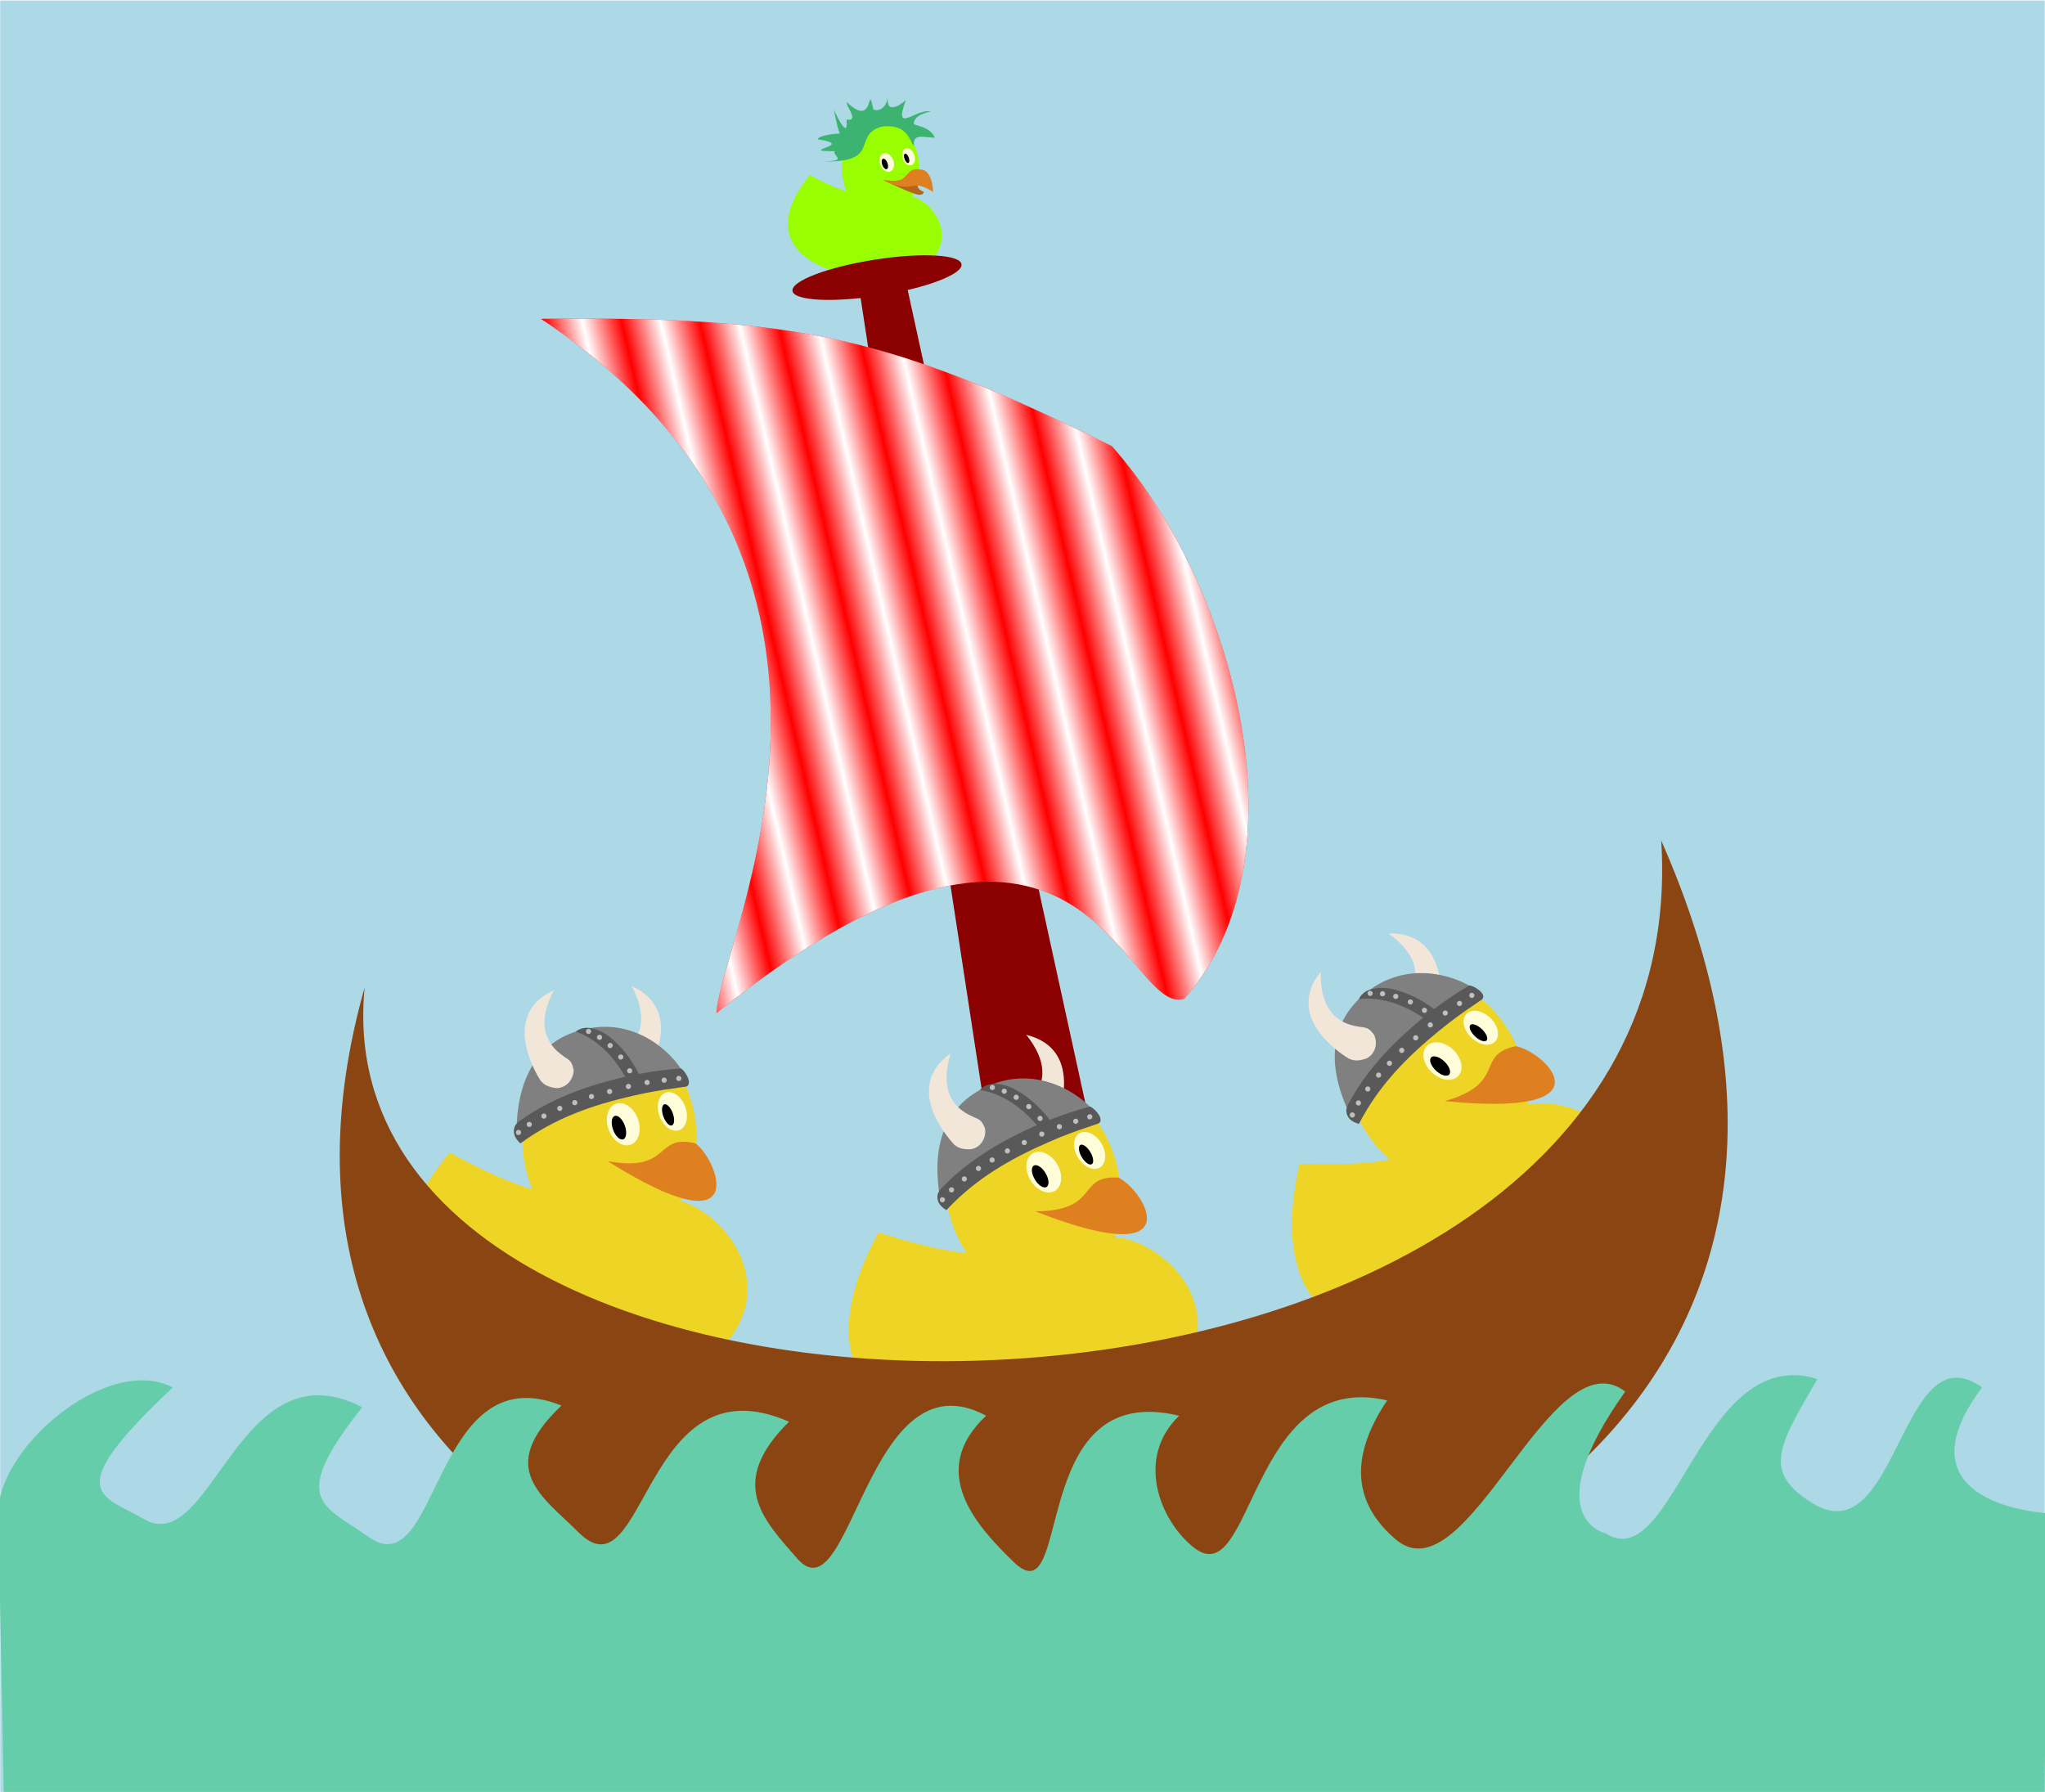 <?xml version="1.0" encoding="UTF-8" standalone="no"?>
<!-- Created with Inkscape (http://www.inkscape.org/) -->

<svg
   xmlns:dc="http://purl.org/dc/elements/1.1/"
   xmlns:cc="http://creativecommons.org/ns#"
   xmlns:rdf="http://www.w3.org/1999/02/22-rdf-syntax-ns#"
   xmlns:svg="http://www.w3.org/2000/svg"
   xmlns="http://www.w3.org/2000/svg"
   xmlns:xlink="http://www.w3.org/1999/xlink"
   xmlns:sodipodi="http://sodipodi.sourceforge.net/DTD/sodipodi-0.dtd"
   xmlns:inkscape="http://www.inkscape.org/namespaces/inkscape"
   version="1.1"
   id="svg2"
   xml:space="preserve"
   width="399.187"
   height="349.831"
   viewBox="0 0 399.187 349.831"
   sodipodi:docname="viking.svg"
   inkscape:version="0.92.2 5c3e80d, 2017-08-06"><defs
     id="defs6"><pattern
       inkscape:collect="always"
       xlink:href="#Strips1_1white"
       id="pattern2394"
       patternTransform="matrix(-5.431,-1.249,13.856,-60.242,572.43,-95.265)" /><pattern
       inkscape:stockid="Stripes 1:1 white"
       id="Strips1_1white"
       patternTransform="translate(0,0) scale(10,10)"
       height="1"
       width="2"
       patternUnits="userSpaceOnUse"
       inkscape:collect="always"><rect
         id="rect1677"
         height="2"
         width="1"
         y="-0.5"
         x="0"
         style="fill:white;stroke:none" /></pattern></defs><sodipodi:namedview
     pagecolor="#ffffff"
     bordercolor="#666666"
     borderopacity="1"
     objecttolerance="10"
     gridtolerance="10"
     guidetolerance="10"
     inkscape:pageopacity="0"
     inkscape:pageshadow="2"
     inkscape:window-width="640"
     inkscape:window-height="480"
     id="namedview4"
     showgrid="false"
     inkscape:zoom="5.6790981"
     inkscape:cx="24.862044"
     inkscape:cy="32.314522"
     inkscape:current-layer="g10"
     fit-margin-top="0"
     fit-margin-left="0"
     fit-margin-right="0"
     fit-margin-bottom="0" /><g
     id="g10"
     inkscape:groupmode="layer"
     inkscape:label="viking"
     transform="matrix(1.333,0,0,-1.333,165.048,410.843)"><rect
       style="opacity:1;fill:#add8e6;fill-opacity:1;fill-rule:evenodd;stroke:none;stroke-width:0.283;stroke-linecap:round;stroke-linejoin:round;stroke-miterlimit:4;stroke-dasharray:none;stroke-dashoffset:0;stroke-opacity:1"
       id="rect151"
       width="299.39"
       height="262.373"
       x="-123.786"
       y="-308.132"
       transform="scale(1,-1)" /><g
       id="g12"
       transform="matrix(-0.9,0,0,0.9,-11.61,103.193)"
       style="stroke-width:1.111"><g
         id="g14"
         style="stroke-width:1.111"><g
           id="g16"
           style="stroke-width:1.111"><g
             id="g18"
             style="stroke-width:1.111"><g
               id="g20"
               style="stroke-width:1.111" /><g
               id="g22"
               style="stroke-width:1.111" /><g
               id="g24"
               style="stroke-width:1.111" /><g
               id="g26"
               style="stroke-width:1.111" /><g
               id="g28"
               style="stroke-width:1.111"><path
                 d="m 21.892,67.341 c -3.838,-7.291 0.547,-10.001 1.806,-10.939 1.089,-0.629 1.173,-1.094 1.398,-2.052 0,-1.638 -1.264,-2.965 -2.826,-2.965 -0.91,0.144 -1.746,0.295 -2.526,1.185 0,0 -7.126,10.528 2.148,14.771 z"
                 style="fill:#f2e6d9;fill-opacity:1;fill-rule:nonzero;stroke:none;stroke-width:1.111"
                 id="path30"
                 inkscape:connector-curvature="0" /></g><g
               id="g32"
               style="stroke-width:1.111"><path
                 d="M 14.542,32.457 C 7.569,31.238 -3.543,18.624 8.192,7.399 19.956,-3.827 81.157,3.685 51.534,40.224 26.589,26.816 35.15,39.09 14.542,32.457 Z"
                 style="fill:#edd425;fill-opacity:1;fill-rule:nonzero;stroke:none;stroke-width:1.111"
                 id="path34"
                 inkscape:connector-curvature="0" /></g><g
               id="g36"
               style="stroke-width:1.111"><path
                 d="m 39.685,42.52 c 0,9.785 -6.346,17.717 -14.173,17.717 -7.828,0 -14.173,-7.932 -14.173,-17.717 0,-9.785 6.346,-17.717 14.173,-17.717 7.828,0 14.173,7.932 14.173,17.717 z"
                 style="fill:#edd425;fill-opacity:1;fill-rule:nonzero;stroke:none;stroke-width:1.111"
                 id="path38"
                 inkscape:connector-curvature="0" /></g><g
               id="g40"
               style="stroke-width:1.111"><path
                 d="m 11.509,41.726 c 6.718,1.644 3.827,-4.791 14.287,-2.892 C 2.353,24.095 7.625,38.807 11.509,41.726 Z"
                 style="fill:#df8020;fill-opacity:1;fill-rule:nonzero;stroke:none;stroke-width:1.111"
                 id="path42"
                 inkscape:connector-curvature="0" /></g><g
               id="g44"
               style="stroke-width:1.111"><path
                 d="m 25.642,43.986 c 0.669,1.839 0.147,3.717 -1.167,4.195 -1.314,0.478 -2.921,-0.625 -3.59,-2.464 -0.669,-1.839 -0.147,-3.717 1.167,-4.195 1.314,-0.478 2.921,0.625 3.59,2.464 z"
                 style="fill:#fffdd9;fill-opacity:1;fill-rule:nonzero;stroke:none;stroke-width:1.111"
                 id="path46"
                 inkscape:connector-curvature="0" /></g><g
               id="g48"
               style="stroke-width:1.111"><path
                 d="m 24.916,43.949 c 0.382,1.05 0.266,2.057 -0.259,2.248 -0.525,0.191 -1.261,-0.505 -1.643,-1.556 -0.382,-1.05 -0.266,-2.057 0.259,-2.248 0.525,-0.191 1.261,0.505 1.643,1.556 z"
                 style="fill:#000000;fill-opacity:1;fill-rule:nonzero;stroke:none;stroke-width:1.111"
                 id="path50"
                 inkscape:connector-curvature="0" /></g><g
               id="g52"
               style="stroke-width:1.111"><path
                 d="m 17.365,46.169 c 0.612,1.682 0.171,3.386 -0.985,3.807 -1.156,0.421 -2.59,-0.601 -3.202,-2.283 -0.612,-1.682 -0.171,-3.386 0.985,-3.807 1.156,-0.421 2.59,0.601 3.202,2.283 z"
                 style="fill:#fffdd9;fill-opacity:1;fill-rule:nonzero;stroke:none;stroke-width:1.111"
                 id="path54"
                 inkscape:connector-curvature="0" /></g><g
               id="g56"
               style="stroke-width:1.111"><path
                 d="m 16.735,46.096 c 0.344,0.946 0.282,1.837 -0.138,1.99 -0.421,0.153 -1.041,-0.49 -1.385,-1.436 -0.344,-0.946 -0.282,-1.837 0.138,-1.99 0.421,-0.153 1.041,0.49 1.385,1.436 z"
                 style="fill:#000000;fill-opacity:1;fill-rule:nonzero;stroke:none;stroke-width:1.111"
                 id="path58"
                 inkscape:connector-curvature="0" /></g><g
               id="g60"
               style="stroke-width:1.111"><path
                 d="m 40.624,42.96 c 0.096,5.87 -1.318,15.131 -11.061,17.359 -9.578,2.191 -15.973,-5.627 -16.86,-8.776 4.482,0.561 19.914,-1.993 27.922,-8.583 z"
                 style="fill:#808080;fill-opacity:1;fill-rule:nonzero;stroke:none;stroke-width:1.111"
                 id="path62"
                 inkscape:connector-curvature="0" /></g><g
               id="g64"
               style="stroke-width:1.111"><path
                 d="m 29.146,60.549 c -2.514,-0.136 -4.496,-2.007 -6.038,-3.827 -0.93,-1.137 -1.718,-2.384 -2.39,-3.688 -2.265,0.425 -4.552,0.743 -6.851,0.893 -0.842,-0.547 -2.205,-3.01 -0.422,-3.014 1.993,-0.263 3.985,-0.55 5.958,-0.941 0,0 0,0 2.112,-0.448 6.806,-1.556 12.824,-3.654 18.485,-7.793 0.731,0.675 1.205,1.437 1.032,2.356 -0.164,1.06 -1.261,1.454 -2.01,2.049 -4.853,3.209 -10.435,5.139 -16.076,6.435 1.809,3.198 4.504,6.114 8.042,7.348 -0.513,0.425 -1.182,0.635 -1.843,0.629 z"
                 style="fill:#595959;fill-opacity:1;fill-rule:nonzero;stroke:none;stroke-width:1.111"
                 id="path66"
                 inkscape:connector-curvature="0" /></g><g
               id="g68"
               style="stroke-width:1.111"><path
                 d="m 14.655,52.3 c 0,0.235 -0.19,0.425 -0.425,0.425 -0.235,0 -0.425,-0.19 -0.425,-0.425 0,-0.235 0.19,-0.425 0.425,-0.425 0.235,0 0.425,0.19 0.425,0.425 z m 2.381,-0.283 c 0,0.235 -0.19,0.425 -0.425,0.425 -0.235,0 -0.425,-0.19 -0.425,-0.425 0,-0.235 0.19,-0.425 0.425,-0.425 0.235,0 0.425,0.19 0.425,0.425 z m 2.778,-0.369 c 0,0.235 -0.19,0.425 -0.425,0.425 -0.235,0 -0.425,-0.19 -0.425,-0.425 0,-0.235 0.19,-0.425 0.425,-0.425 0.235,0 0.425,0.19 0.425,0.425 z m 3.033,-0.652 c 0,0.235 -0.19,0.425 -0.425,0.425 -0.235,0 -0.425,-0.19 -0.425,-0.425 0,-0.235 0.19,-0.425 0.425,-0.425 0.235,0 0.425,0.19 0.425,0.425 z m 3.062,-0.822 c 0,0.235 -0.19,0.425 -0.425,0.425 -0.235,0 -0.425,-0.19 -0.425,-0.425 0,-0.235 0.19,-0.425 0.425,-0.425 0.235,0 0.425,0.19 0.425,0.425 z m 2.948,-0.822 c 0,0.235 -0.19,0.425 -0.425,0.425 -0.235,0 -0.425,-0.19 -0.425,-0.425 0,-0.235 0.19,-0.425 0.425,-0.425 0.235,0 0.425,0.19 0.425,0.425 z m 2.721,-0.992 c 0,0.235 -0.19,0.425 -0.425,0.425 -0.235,0 -0.425,-0.19 -0.425,-0.425 0,-0.235 0.19,-0.425 0.425,-0.425 0.235,0 0.425,0.19 0.425,0.425 z m 2.438,-0.935 c 0,0.235 -0.19,0.425 -0.425,0.425 -0.235,0 -0.425,-0.19 -0.425,-0.425 0,-0.235 0.19,-0.425 0.425,-0.425 0.235,0 0.425,0.19 0.425,0.425 z m 2.58,-1.247 c 0,0.235 -0.19,0.425 -0.425,0.425 -0.235,0 -0.425,-0.19 -0.425,-0.425 0,-0.235 0.19,-0.425 0.425,-0.425 0.235,0 0.425,0.19 0.425,0.425 z m 2.381,-1.361 c 0,0.235 -0.19,0.425 -0.425,0.425 -0.235,0 -0.425,-0.19 -0.425,-0.425 0,-0.235 0.19,-0.425 0.425,-0.425 0.235,0 0.425,0.19 0.425,0.425 z m -16.328,8.731 c 0,0.235 -0.19,0.425 -0.425,0.425 -0.235,0 -0.425,-0.19 -0.425,-0.425 0,-0.235 0.19,-0.425 0.425,-0.425 0.235,0 0.425,0.19 0.425,0.425 z m 1.446,2.239 c 0,0.235 -0.19,0.425 -0.425,0.425 -0.235,0 -0.425,-0.19 -0.425,-0.425 0,-0.235 0.19,-0.425 0.425,-0.425 0.235,0 0.425,0.19 0.425,0.425 z m 1.729,1.871 c 0,0.235 -0.19,0.425 -0.425,0.425 -0.235,0 -0.425,-0.19 -0.425,-0.425 0,-0.235 0.19,-0.425 0.425,-0.425 0.235,0 0.425,0.19 0.425,0.425 z m 1.729,1.332 c 0,0.235 -0.19,0.425 -0.425,0.425 -0.235,0 -0.425,-0.19 -0.425,-0.425 0,-0.235 0.19,-0.425 0.425,-0.425 0.235,0 0.425,0.19 0.425,0.425 z m 1.786,0.964 c 0,0.235 -0.19,0.425 -0.425,0.425 -0.235,0 -0.425,-0.19 -0.425,-0.425 0,-0.235 0.19,-0.425 0.425,-0.425 0.235,0 0.425,0.19 0.425,0.425 z M 40.734,43.512 c 0,0.235 -0.19,0.425 -0.425,0.425 -0.235,0 -0.425,-0.19 -0.425,-0.425 0,-0.235 0.19,-0.425 0.425,-0.425 0.235,0 0.425,0.19 0.425,0.425 z"
                 style="fill:#bfbfbf;fill-opacity:1;fill-rule:nonzero;stroke:none;stroke-width:1.111"
                 id="path70"
                 inkscape:connector-curvature="0" /></g><g
               id="g72"
               style="stroke-width:1.111"><path
                 d="m 34.541,66.674 c 3.841,-7.288 -0.545,-9.998 -1.806,-10.936 -1.086,-0.629 -1.173,-1.094 -1.395,-2.055 0,-1.635 1.264,-2.962 2.823,-2.962 0.91,0.144 1.749,0.292 2.529,1.185 0,0 7.127,10.528 -2.151,14.769 z"
                 style="fill:#f2e6d9;fill-opacity:1;fill-rule:nonzero;stroke:none;stroke-width:1.111"
                 id="path74"
                 inkscape:connector-curvature="0" /></g></g></g></g></g><path
       style="fill:#8b0000;fill-rule:evenodd;stroke:none;stroke-width:0.75px;stroke-linecap:butt;stroke-linejoin:miter;stroke-opacity:1"
       d="M -0.123,279.811 26.419,106.333 43.212,109.622 5.591,281.802 Z"
       id="path145"
       inkscape:connector-curvature="0"
       sodipodi:nodetypes="ccccc" /><path
       sodipodi:nodetypes="ccccc"
       inkscape:connector-curvature="0"
       id="path2396"
       d="m -44.608,261.518 c 38.381,0.415 51.499,-2.824 83.613,-18.653 18.107,-20.424 28.751,-60.601 10.576,-80.965 -8.85,-2.611 -14.463,41.338 -68.474,-2.077 0.197,10.051 29.532,65.058 -25.715,101.696 z"
       style="fill:#ff0000;fill-opacity:1;fill-rule:evenodd;stroke:none;stroke-width:0.75px;stroke-linecap:butt;stroke-linejoin:miter;stroke-opacity:1" /><path
       style="fill:url(#pattern2394);fill-opacity:1;fill-rule:evenodd;stroke:none;stroke-width:0.75px;stroke-linecap:butt;stroke-linejoin:miter;stroke-opacity:1"
       d="m -44.608,261.518 c 38.381,0.415 51.499,-2.824 83.613,-18.653 18.107,-20.424 28.751,-60.601 10.576,-80.965 -8.85,-2.611 -14.463,41.338 -68.474,-2.077 0.197,10.051 29.532,65.058 -25.715,101.696 z"
       id="path147"
       inkscape:connector-curvature="0"
       sodipodi:nodetypes="ccccc" /><g
       style="stroke-width:1.111"
       transform="matrix(-0.884,-0.168,-0.168,0.884,57.132,100.801)"
       id="g2460"><g
         style="stroke-width:1.111"
         id="g2458"><g
           style="stroke-width:1.111"
           id="g2456"><g
             style="stroke-width:1.111"
             id="g2454"><g
               style="stroke-width:1.111"
               id="g2398" /><g
               style="stroke-width:1.111"
               id="g2400" /><g
               style="stroke-width:1.111"
               id="g2402" /><g
               style="stroke-width:1.111"
               id="g2404" /><g
               style="stroke-width:1.111"
               id="g2408"><path
                 inkscape:connector-curvature="0"
                 id="path2406"
                 style="fill:#f2e6d9;fill-opacity:1;fill-rule:nonzero;stroke:none;stroke-width:1.111"
                 d="m 21.892,67.341 c -3.838,-7.291 0.547,-10.001 1.806,-10.939 1.089,-0.629 1.173,-1.094 1.398,-2.052 0,-1.638 -1.264,-2.965 -2.826,-2.965 -0.91,0.144 -1.746,0.295 -2.526,1.185 0,0 -7.126,10.528 2.148,14.771 z" /></g><g
               style="stroke-width:1.111"
               id="g2412"><path
                 inkscape:connector-curvature="0"
                 id="path2410"
                 style="fill:#edd425;fill-opacity:1;fill-rule:nonzero;stroke:none;stroke-width:1.111"
                 d="M 14.542,32.457 C 7.569,31.238 -3.543,18.624 8.192,7.399 19.956,-3.827 81.157,3.685 51.534,40.224 26.589,26.816 35.15,39.09 14.542,32.457 Z" /></g><g
               style="stroke-width:1.111"
               id="g2416"><path
                 inkscape:connector-curvature="0"
                 id="path2414"
                 style="fill:#edd425;fill-opacity:1;fill-rule:nonzero;stroke:none;stroke-width:1.111"
                 d="m 39.685,42.52 c 0,9.785 -6.346,17.717 -14.173,17.717 -7.828,0 -14.173,-7.932 -14.173,-17.717 0,-9.785 6.346,-17.717 14.173,-17.717 7.828,0 14.173,7.932 14.173,17.717 z" /></g><g
               style="stroke-width:1.111"
               id="g2420"><path
                 inkscape:connector-curvature="0"
                 id="path2418"
                 style="fill:#df8020;fill-opacity:1;fill-rule:nonzero;stroke:none;stroke-width:1.111"
                 d="m 11.509,41.726 c 6.718,1.644 3.827,-4.791 14.287,-2.892 C 2.353,24.095 7.625,38.807 11.509,41.726 Z" /></g><g
               style="stroke-width:1.111"
               id="g2424"><path
                 inkscape:connector-curvature="0"
                 id="path2422"
                 style="fill:#fffdd9;fill-opacity:1;fill-rule:nonzero;stroke:none;stroke-width:1.111"
                 d="m 25.642,43.986 c 0.669,1.839 0.147,3.717 -1.167,4.195 -1.314,0.478 -2.921,-0.625 -3.59,-2.464 -0.669,-1.839 -0.147,-3.717 1.167,-4.195 1.314,-0.478 2.921,0.625 3.59,2.464 z" /></g><g
               style="stroke-width:1.111"
               id="g2428"><path
                 inkscape:connector-curvature="0"
                 id="path2426"
                 style="fill:#000000;fill-opacity:1;fill-rule:nonzero;stroke:none;stroke-width:1.111"
                 d="m 24.916,43.949 c 0.382,1.05 0.266,2.057 -0.259,2.248 -0.525,0.191 -1.261,-0.505 -1.643,-1.556 -0.382,-1.05 -0.266,-2.057 0.259,-2.248 0.525,-0.191 1.261,0.505 1.643,1.556 z" /></g><g
               style="stroke-width:1.111"
               id="g2432"><path
                 inkscape:connector-curvature="0"
                 id="path2430"
                 style="fill:#fffdd9;fill-opacity:1;fill-rule:nonzero;stroke:none;stroke-width:1.111"
                 d="m 17.365,46.169 c 0.612,1.682 0.171,3.386 -0.985,3.807 -1.156,0.421 -2.59,-0.601 -3.202,-2.283 -0.612,-1.682 -0.171,-3.386 0.985,-3.807 1.156,-0.421 2.59,0.601 3.202,2.283 z" /></g><g
               style="stroke-width:1.111"
               id="g2436"><path
                 inkscape:connector-curvature="0"
                 id="path2434"
                 style="fill:#000000;fill-opacity:1;fill-rule:nonzero;stroke:none;stroke-width:1.111"
                 d="m 16.735,46.096 c 0.344,0.946 0.282,1.837 -0.138,1.99 -0.421,0.153 -1.041,-0.49 -1.385,-1.436 -0.344,-0.946 -0.282,-1.837 0.138,-1.99 0.421,-0.153 1.041,0.49 1.385,1.436 z" /></g><g
               style="stroke-width:1.111"
               id="g2440"><path
                 inkscape:connector-curvature="0"
                 id="path2438"
                 style="fill:#808080;fill-opacity:1;fill-rule:nonzero;stroke:none;stroke-width:1.111"
                 d="m 40.624,42.96 c 0.096,5.87 -1.318,15.131 -11.061,17.359 -9.578,2.191 -15.973,-5.627 -16.86,-8.776 4.482,0.561 19.914,-1.993 27.922,-8.583 z" /></g><g
               style="stroke-width:1.111"
               id="g2444"><path
                 inkscape:connector-curvature="0"
                 id="path2442"
                 style="fill:#595959;fill-opacity:1;fill-rule:nonzero;stroke:none;stroke-width:1.111"
                 d="m 29.146,60.549 c -2.514,-0.136 -4.496,-2.007 -6.038,-3.827 -0.93,-1.137 -1.718,-2.384 -2.39,-3.688 -2.265,0.425 -4.552,0.743 -6.851,0.893 -0.842,-0.547 -2.205,-3.01 -0.422,-3.014 1.993,-0.263 3.985,-0.55 5.958,-0.941 0,0 0,0 2.112,-0.448 6.806,-1.556 12.824,-3.654 18.485,-7.793 0.731,0.675 1.205,1.437 1.032,2.356 -0.164,1.06 -1.261,1.454 -2.01,2.049 -4.853,3.209 -10.435,5.139 -16.076,6.435 1.809,3.198 4.504,6.114 8.042,7.348 -0.513,0.425 -1.182,0.635 -1.843,0.629 z" /></g><g
               style="stroke-width:1.111"
               id="g2448"><path
                 inkscape:connector-curvature="0"
                 id="path2446"
                 style="fill:#bfbfbf;fill-opacity:1;fill-rule:nonzero;stroke:none;stroke-width:1.111"
                 d="m 14.655,52.3 c 0,0.235 -0.19,0.425 -0.425,0.425 -0.235,0 -0.425,-0.19 -0.425,-0.425 0,-0.235 0.19,-0.425 0.425,-0.425 0.235,0 0.425,0.19 0.425,0.425 z m 2.381,-0.283 c 0,0.235 -0.19,0.425 -0.425,0.425 -0.235,0 -0.425,-0.19 -0.425,-0.425 0,-0.235 0.19,-0.425 0.425,-0.425 0.235,0 0.425,0.19 0.425,0.425 z m 2.778,-0.369 c 0,0.235 -0.19,0.425 -0.425,0.425 -0.235,0 -0.425,-0.19 -0.425,-0.425 0,-0.235 0.19,-0.425 0.425,-0.425 0.235,0 0.425,0.19 0.425,0.425 z m 3.033,-0.652 c 0,0.235 -0.19,0.425 -0.425,0.425 -0.235,0 -0.425,-0.19 -0.425,-0.425 0,-0.235 0.19,-0.425 0.425,-0.425 0.235,0 0.425,0.19 0.425,0.425 z m 3.062,-0.822 c 0,0.235 -0.19,0.425 -0.425,0.425 -0.235,0 -0.425,-0.19 -0.425,-0.425 0,-0.235 0.19,-0.425 0.425,-0.425 0.235,0 0.425,0.19 0.425,0.425 z m 2.948,-0.822 c 0,0.235 -0.19,0.425 -0.425,0.425 -0.235,0 -0.425,-0.19 -0.425,-0.425 0,-0.235 0.19,-0.425 0.425,-0.425 0.235,0 0.425,0.19 0.425,0.425 z m 2.721,-0.992 c 0,0.235 -0.19,0.425 -0.425,0.425 -0.235,0 -0.425,-0.19 -0.425,-0.425 0,-0.235 0.19,-0.425 0.425,-0.425 0.235,0 0.425,0.19 0.425,0.425 z m 2.438,-0.935 c 0,0.235 -0.19,0.425 -0.425,0.425 -0.235,0 -0.425,-0.19 -0.425,-0.425 0,-0.235 0.19,-0.425 0.425,-0.425 0.235,0 0.425,0.19 0.425,0.425 z m 2.58,-1.247 c 0,0.235 -0.19,0.425 -0.425,0.425 -0.235,0 -0.425,-0.19 -0.425,-0.425 0,-0.235 0.19,-0.425 0.425,-0.425 0.235,0 0.425,0.19 0.425,0.425 z m 2.381,-1.361 c 0,0.235 -0.19,0.425 -0.425,0.425 -0.235,0 -0.425,-0.19 -0.425,-0.425 0,-0.235 0.19,-0.425 0.425,-0.425 0.235,0 0.425,0.19 0.425,0.425 z m -16.328,8.731 c 0,0.235 -0.19,0.425 -0.425,0.425 -0.235,0 -0.425,-0.19 -0.425,-0.425 0,-0.235 0.19,-0.425 0.425,-0.425 0.235,0 0.425,0.19 0.425,0.425 z m 1.446,2.239 c 0,0.235 -0.19,0.425 -0.425,0.425 -0.235,0 -0.425,-0.19 -0.425,-0.425 0,-0.235 0.19,-0.425 0.425,-0.425 0.235,0 0.425,0.19 0.425,0.425 z m 1.729,1.871 c 0,0.235 -0.19,0.425 -0.425,0.425 -0.235,0 -0.425,-0.19 -0.425,-0.425 0,-0.235 0.19,-0.425 0.425,-0.425 0.235,0 0.425,0.19 0.425,0.425 z m 1.729,1.332 c 0,0.235 -0.19,0.425 -0.425,0.425 -0.235,0 -0.425,-0.19 -0.425,-0.425 0,-0.235 0.19,-0.425 0.425,-0.425 0.235,0 0.425,0.19 0.425,0.425 z m 1.786,0.964 c 0,0.235 -0.19,0.425 -0.425,0.425 -0.235,0 -0.425,-0.19 -0.425,-0.425 0,-0.235 0.19,-0.425 0.425,-0.425 0.235,0 0.425,0.19 0.425,0.425 z M 40.734,43.512 c 0,0.235 -0.19,0.425 -0.425,0.425 -0.235,0 -0.425,-0.19 -0.425,-0.425 0,-0.235 0.19,-0.425 0.425,-0.425 0.235,0 0.425,0.19 0.425,0.425 z" /></g><g
               style="stroke-width:1.111"
               id="g2452"><path
                 inkscape:connector-curvature="0"
                 id="path2450"
                 style="fill:#f2e6d9;fill-opacity:1;fill-rule:nonzero;stroke:none;stroke-width:1.111"
                 d="m 34.541,66.674 c 3.841,-7.288 -0.545,-9.998 -1.806,-10.936 -1.086,-0.629 -1.173,-1.094 -1.395,-2.055 0,-1.635 1.264,-2.962 2.823,-2.962 0.91,0.144 1.749,0.292 2.529,1.185 0,0 7.127,10.528 -2.151,14.769 z" /></g></g></g></g></g><g
       id="g2524"
       transform="matrix(-0.806,-0.4,-0.4,0.806,124.106,125.969)"
       style="stroke-width:1.111"><g
         id="g2522"
         style="stroke-width:1.111"><g
           id="g2520"
           style="stroke-width:1.111"><g
             id="g2518"
             style="stroke-width:1.111"><g
               id="g2462"
               style="stroke-width:1.111" /><g
               id="g2464"
               style="stroke-width:1.111" /><g
               id="g2466"
               style="stroke-width:1.111" /><g
               id="g2468"
               style="stroke-width:1.111" /><g
               id="g2472"
               style="stroke-width:1.111"><path
                 d="m 21.892,67.341 c -3.838,-7.291 0.547,-10.001 1.806,-10.939 1.089,-0.629 1.173,-1.094 1.398,-2.052 0,-1.638 -1.264,-2.965 -2.826,-2.965 -0.91,0.144 -1.746,0.295 -2.526,1.185 0,0 -7.126,10.528 2.148,14.771 z"
                 style="fill:#f2e6d9;fill-opacity:1;fill-rule:nonzero;stroke:none;stroke-width:1.111"
                 id="path2470"
                 inkscape:connector-curvature="0" /></g><g
               id="g2476"
               style="stroke-width:1.111"><path
                 d="M 14.542,32.457 C 7.569,31.238 -3.543,18.624 8.192,7.399 19.956,-3.827 81.157,3.685 51.534,40.224 26.589,26.816 35.15,39.09 14.542,32.457 Z"
                 style="fill:#edd425;fill-opacity:1;fill-rule:nonzero;stroke:none;stroke-width:1.111"
                 id="path2474"
                 inkscape:connector-curvature="0" /></g><g
               id="g2480"
               style="stroke-width:1.111"><path
                 d="m 39.685,42.52 c 0,9.785 -6.346,17.717 -14.173,17.717 -7.828,0 -14.173,-7.932 -14.173,-17.717 0,-9.785 6.346,-17.717 14.173,-17.717 7.828,0 14.173,7.932 14.173,17.717 z"
                 style="fill:#edd425;fill-opacity:1;fill-rule:nonzero;stroke:none;stroke-width:1.111"
                 id="path2478"
                 inkscape:connector-curvature="0" /></g><g
               id="g2484"
               style="stroke-width:1.111"><path
                 d="m 11.509,41.726 c 6.718,1.644 3.827,-4.791 14.287,-2.892 C 2.353,24.095 7.625,38.807 11.509,41.726 Z"
                 style="fill:#df8020;fill-opacity:1;fill-rule:nonzero;stroke:none;stroke-width:1.111"
                 id="path2482"
                 inkscape:connector-curvature="0" /></g><g
               id="g2488"
               style="stroke-width:1.111"><path
                 d="m 25.642,43.986 c 0.669,1.839 0.147,3.717 -1.167,4.195 -1.314,0.478 -2.921,-0.625 -3.59,-2.464 -0.669,-1.839 -0.147,-3.717 1.167,-4.195 1.314,-0.478 2.921,0.625 3.59,2.464 z"
                 style="fill:#fffdd9;fill-opacity:1;fill-rule:nonzero;stroke:none;stroke-width:1.111"
                 id="path2486"
                 inkscape:connector-curvature="0" /></g><g
               id="g2492"
               style="stroke-width:1.111"><path
                 d="m 24.916,43.949 c 0.382,1.05 0.266,2.057 -0.259,2.248 -0.525,0.191 -1.261,-0.505 -1.643,-1.556 -0.382,-1.05 -0.266,-2.057 0.259,-2.248 0.525,-0.191 1.261,0.505 1.643,1.556 z"
                 style="fill:#000000;fill-opacity:1;fill-rule:nonzero;stroke:none;stroke-width:1.111"
                 id="path2490"
                 inkscape:connector-curvature="0" /></g><g
               id="g2496"
               style="stroke-width:1.111"><path
                 d="m 17.365,46.169 c 0.612,1.682 0.171,3.386 -0.985,3.807 -1.156,0.421 -2.59,-0.601 -3.202,-2.283 -0.612,-1.682 -0.171,-3.386 0.985,-3.807 1.156,-0.421 2.59,0.601 3.202,2.283 z"
                 style="fill:#fffdd9;fill-opacity:1;fill-rule:nonzero;stroke:none;stroke-width:1.111"
                 id="path2494"
                 inkscape:connector-curvature="0" /></g><g
               id="g2500"
               style="stroke-width:1.111"><path
                 d="m 16.735,46.096 c 0.344,0.946 0.282,1.837 -0.138,1.99 -0.421,0.153 -1.041,-0.49 -1.385,-1.436 -0.344,-0.946 -0.282,-1.837 0.138,-1.99 0.421,-0.153 1.041,0.49 1.385,1.436 z"
                 style="fill:#000000;fill-opacity:1;fill-rule:nonzero;stroke:none;stroke-width:1.111"
                 id="path2498"
                 inkscape:connector-curvature="0" /></g><g
               id="g2504"
               style="stroke-width:1.111"><path
                 d="m 40.624,42.96 c 0.096,5.87 -1.318,15.131 -11.061,17.359 -9.578,2.191 -15.973,-5.627 -16.86,-8.776 4.482,0.561 19.914,-1.993 27.922,-8.583 z"
                 style="fill:#808080;fill-opacity:1;fill-rule:nonzero;stroke:none;stroke-width:1.111"
                 id="path2502"
                 inkscape:connector-curvature="0" /></g><g
               id="g2508"
               style="stroke-width:1.111"><path
                 d="m 29.146,60.549 c -2.514,-0.136 -4.496,-2.007 -6.038,-3.827 -0.93,-1.137 -1.718,-2.384 -2.39,-3.688 -2.265,0.425 -4.552,0.743 -6.851,0.893 -0.842,-0.547 -2.205,-3.01 -0.422,-3.014 1.993,-0.263 3.985,-0.55 5.958,-0.941 0,0 0,0 2.112,-0.448 6.806,-1.556 12.824,-3.654 18.485,-7.793 0.731,0.675 1.205,1.437 1.032,2.356 -0.164,1.06 -1.261,1.454 -2.01,2.049 -4.853,3.209 -10.435,5.139 -16.076,6.435 1.809,3.198 4.504,6.114 8.042,7.348 -0.513,0.425 -1.182,0.635 -1.843,0.629 z"
                 style="fill:#595959;fill-opacity:1;fill-rule:nonzero;stroke:none;stroke-width:1.111"
                 id="path2506"
                 inkscape:connector-curvature="0" /></g><g
               id="g2512"
               style="stroke-width:1.111"><path
                 d="m 14.655,52.3 c 0,0.235 -0.19,0.425 -0.425,0.425 -0.235,0 -0.425,-0.19 -0.425,-0.425 0,-0.235 0.19,-0.425 0.425,-0.425 0.235,0 0.425,0.19 0.425,0.425 z m 2.381,-0.283 c 0,0.235 -0.19,0.425 -0.425,0.425 -0.235,0 -0.425,-0.19 -0.425,-0.425 0,-0.235 0.19,-0.425 0.425,-0.425 0.235,0 0.425,0.19 0.425,0.425 z m 2.778,-0.369 c 0,0.235 -0.19,0.425 -0.425,0.425 -0.235,0 -0.425,-0.19 -0.425,-0.425 0,-0.235 0.19,-0.425 0.425,-0.425 0.235,0 0.425,0.19 0.425,0.425 z m 3.033,-0.652 c 0,0.235 -0.19,0.425 -0.425,0.425 -0.235,0 -0.425,-0.19 -0.425,-0.425 0,-0.235 0.19,-0.425 0.425,-0.425 0.235,0 0.425,0.19 0.425,0.425 z m 3.062,-0.822 c 0,0.235 -0.19,0.425 -0.425,0.425 -0.235,0 -0.425,-0.19 -0.425,-0.425 0,-0.235 0.19,-0.425 0.425,-0.425 0.235,0 0.425,0.19 0.425,0.425 z m 2.948,-0.822 c 0,0.235 -0.19,0.425 -0.425,0.425 -0.235,0 -0.425,-0.19 -0.425,-0.425 0,-0.235 0.19,-0.425 0.425,-0.425 0.235,0 0.425,0.19 0.425,0.425 z m 2.721,-0.992 c 0,0.235 -0.19,0.425 -0.425,0.425 -0.235,0 -0.425,-0.19 -0.425,-0.425 0,-0.235 0.19,-0.425 0.425,-0.425 0.235,0 0.425,0.19 0.425,0.425 z m 2.438,-0.935 c 0,0.235 -0.19,0.425 -0.425,0.425 -0.235,0 -0.425,-0.19 -0.425,-0.425 0,-0.235 0.19,-0.425 0.425,-0.425 0.235,0 0.425,0.19 0.425,0.425 z m 2.58,-1.247 c 0,0.235 -0.19,0.425 -0.425,0.425 -0.235,0 -0.425,-0.19 -0.425,-0.425 0,-0.235 0.19,-0.425 0.425,-0.425 0.235,0 0.425,0.19 0.425,0.425 z m 2.381,-1.361 c 0,0.235 -0.19,0.425 -0.425,0.425 -0.235,0 -0.425,-0.19 -0.425,-0.425 0,-0.235 0.19,-0.425 0.425,-0.425 0.235,0 0.425,0.19 0.425,0.425 z m -16.328,8.731 c 0,0.235 -0.19,0.425 -0.425,0.425 -0.235,0 -0.425,-0.19 -0.425,-0.425 0,-0.235 0.19,-0.425 0.425,-0.425 0.235,0 0.425,0.19 0.425,0.425 z m 1.446,2.239 c 0,0.235 -0.19,0.425 -0.425,0.425 -0.235,0 -0.425,-0.19 -0.425,-0.425 0,-0.235 0.19,-0.425 0.425,-0.425 0.235,0 0.425,0.19 0.425,0.425 z m 1.729,1.871 c 0,0.235 -0.19,0.425 -0.425,0.425 -0.235,0 -0.425,-0.19 -0.425,-0.425 0,-0.235 0.19,-0.425 0.425,-0.425 0.235,0 0.425,0.19 0.425,0.425 z m 1.729,1.332 c 0,0.235 -0.19,0.425 -0.425,0.425 -0.235,0 -0.425,-0.19 -0.425,-0.425 0,-0.235 0.19,-0.425 0.425,-0.425 0.235,0 0.425,0.19 0.425,0.425 z m 1.786,0.964 c 0,0.235 -0.19,0.425 -0.425,0.425 -0.235,0 -0.425,-0.19 -0.425,-0.425 0,-0.235 0.19,-0.425 0.425,-0.425 0.235,0 0.425,0.19 0.425,0.425 z M 40.734,43.512 c 0,0.235 -0.19,0.425 -0.425,0.425 -0.235,0 -0.425,-0.19 -0.425,-0.425 0,-0.235 0.19,-0.425 0.425,-0.425 0.235,0 0.425,0.19 0.425,0.425 z"
                 style="fill:#bfbfbf;fill-opacity:1;fill-rule:nonzero;stroke:none;stroke-width:1.111"
                 id="path2510"
                 inkscape:connector-curvature="0" /></g><g
               id="g2516"
               style="stroke-width:1.111"><path
                 d="m 34.541,66.674 c 3.841,-7.288 -0.545,-9.998 -1.806,-10.936 -1.086,-0.629 -1.173,-1.094 -1.395,-2.055 0,-1.635 1.264,-2.962 2.823,-2.962 0.91,0.144 1.749,0.292 2.529,1.185 0,0 7.127,10.528 -2.151,14.769 z"
                 style="fill:#f2e6d9;fill-opacity:1;fill-rule:nonzero;stroke:none;stroke-width:1.111"
                 id="path2514"
                 inkscape:connector-curvature="0" /></g></g></g></g></g><path
       style="fill:#8b4513;fill-rule:evenodd;stroke:none;stroke-width:0.75px;stroke-linecap:butt;stroke-linejoin:miter;stroke-opacity:1"
       d="M -70.417,163.602 C -78.008,86.57 125.654,88.238 119.446,185.111 185.76,34.767 -109.915,23.718 -70.417,163.602 Z"
       id="path141"
       inkscape:connector-curvature="0"
       sodipodi:nodetypes="ccc" /><path
       style="fill:#66cdaa;fill-rule:evenodd;stroke:none;stroke-width:0.75px;stroke-linecap:butt;stroke-linejoin:miter;stroke-opacity:1"
       d="m -124.054,85.998 c -0.697,9.871 15.997,24.038 25.528,18.998 -16.664,-15.639 -10.366,-15.691 -4.226,-19.263 9.97,-5.799 13.826,25.734 31.983,16.381 -10.952,-13.816 -5.663,-14.283 0.889,-18.973 10.49,-7.509 9.284,26.835 28.285,19.216 -9.745,-9.237 -2.742,-13.324 2.485,-18.558 9.919,-9.933 9.401,25.601 30.837,16.191 C -17.371,91.015 -12.079,85.66 -7.075,79.953 0.845,70.922 3.114,110.242 20.59,100.87 11.824,92.644 19.347,84.567 24.606,79.462 c 8.807,-8.548 1.812,26.87 24.252,21.397 -6.363,-6.081 -2.959,-15.231 2.125,-19.281 8.786,-6.998 8.08,26.247 28.332,21.536 -5.991,-8.936 -4.482,-15.495 1.283,-20.383 10.439,-8.85 22.634,30.021 33.582,21.676 -13.215,-18.582 -2.863,-20.776 -2.863,-20.776 9.944,-6.355 14.041,27.981 30.998,22.602 -5.618,-9.673 -8.161,-13.547 -0.798,-18.136 12.615,-7.862 12.951,25.547 24.912,16.908 -12.993,-17.296 9.495,-18.4 9.495,-18.4 l -0.32,-40.848 -298.867,-0.502 z"
       id="path149"
       inkscape:connector-curvature="0"
       sodipodi:nodetypes="cccccccccccccccccccccccc" /><g
       style="stroke-width:11.608"
       id="g2563"
       transform="matrix(-0.086,0,0,0.086,-93.999,92.995)" /><g
       style="stroke-width:11.608"
       id="g2565"
       transform="matrix(-0.086,0,0,0.086,-93.999,92.995)" /><g
       style="stroke-width:11.608"
       id="g2567"
       transform="matrix(-0.086,0,0,0.086,-93.999,92.995)" /><g
       style="stroke-width:11.608"
       id="g2569"
       transform="matrix(-0.086,0,0,0.086,-93.999,92.995)" /><g
       style="stroke-width:2.504"
       id="g2571"
       transform="matrix(-0.399,0,0,0.399,15.324,266.522)"><path
         d="M 14.542,32.457 C 7.569,31.238 -3.543,18.624 8.192,7.399 19.956,-3.827 81.157,3.685 51.534,40.224 26.589,26.816 35.15,39.09 14.542,32.457 Z"
         style="fill:#99ff00;fill-opacity:1;fill-rule:nonzero;stroke:none;stroke-width:2.504"
         id="path2573"
         inkscape:connector-curvature="0" /></g><g
       style="stroke-width:2.504"
       id="g2575"
       transform="matrix(-0.399,0,0,0.399,15.324,266.522)"><path
         d="m 39.685,42.52 c 0,9.785 -6.346,17.717 -14.173,17.717 -7.828,0 -14.173,-7.932 -14.173,-17.717 0,-9.785 6.346,-17.717 14.173,-17.717 7.828,0 14.173,7.932 14.173,17.717 z"
         style="fill:#99ff00;fill-opacity:1;fill-rule:nonzero;stroke:none;stroke-width:2.504"
         id="path2577"
         inkscape:connector-curvature="0" /></g><g
       style="stroke-width:2.504"
       id="g2579"
       transform="matrix(-0.399,0,0,0.399,15.324,266.522)"><path
         d="m 11.339,41.103 c 3.118,0.85 3.969,-0.283 5.386,-1.701 1.134,-1.417 2.835,-1.417 7.654,-1.134 C 12.189,32.599 10.488,32.032 9.638,34.016 c 5.103,1.984 0,5.669 1.701,7.087 z"
         style="fill:#b36619;fill-opacity:1;fill-rule:nonzero;stroke:none;stroke-width:2.504"
         id="path2581"
         inkscape:connector-curvature="0" /></g><g
       style="stroke-width:2.504"
       id="g2583"
       transform="matrix(-0.399,0,0,0.399,15.324,266.522)"><path
         d="m 11.055,42.237 c 3.118,0.85 4.252,-1.417 5.669,-2.835 1.134,-1.417 2.551,-1.417 7.654,-1.134 -12.189,-5.67 -9.071,1.417 -18.142,-4.252 0.567,9.071 4.819,8.221 4.819,8.221 z"
         style="fill:#df8020;fill-opacity:1;fill-rule:nonzero;stroke:none;stroke-width:2.504"
         id="path2585"
         inkscape:connector-curvature="0" /></g><g
       style="stroke-width:2.504"
       id="g2587"
       transform="matrix(-0.399,0,0,0.399,15.324,266.522)"><path
         d="m 25.642,43.986 c 0.669,1.839 0.147,3.717 -1.167,4.195 -1.314,0.478 -2.921,-0.625 -3.59,-2.464 -0.669,-1.839 -0.147,-3.717 1.167,-4.195 1.314,-0.478 2.921,0.625 3.59,2.464 z"
         style="fill:#fffdd9;fill-opacity:1;fill-rule:nonzero;stroke:none;stroke-width:2.504"
         id="path2589"
         inkscape:connector-curvature="0" /></g><g
       style="stroke-width:2.504"
       id="g2591"
       transform="matrix(-0.399,0,0,0.399,15.324,266.522)"><path
         d="m 24.916,43.949 c 0.382,1.05 0.266,2.057 -0.259,2.248 -0.525,0.191 -1.261,-0.505 -1.643,-1.556 -0.382,-1.05 -0.266,-2.057 0.259,-2.248 0.525,-0.191 1.261,0.505 1.643,1.556 z"
         style="fill:#000000;fill-opacity:1;fill-rule:nonzero;stroke:none;stroke-width:2.504"
         id="path2593"
         inkscape:connector-curvature="0" /></g><g
       style="stroke-width:2.504"
       id="g2595"
       transform="matrix(-0.399,0,0,0.399,15.324,266.522)"><path
         d="m 17.365,46.169 c 0.612,1.682 0.171,3.386 -0.985,3.807 -1.156,0.421 -2.59,-0.601 -3.202,-2.283 -0.612,-1.682 -0.171,-3.386 0.985,-3.807 1.156,-0.421 2.59,0.601 3.202,2.283 z"
         style="fill:#fffdd9;fill-opacity:1;fill-rule:nonzero;stroke:none;stroke-width:2.504"
         id="path2597"
         inkscape:connector-curvature="0" /></g><g
       style="stroke-width:2.504"
       id="g2599"
       transform="matrix(-0.399,0,0,0.399,15.324,266.522)"><path
         d="m 16.735,46.096 c 0.344,0.946 0.282,1.837 -0.138,1.99 -0.421,0.153 -1.041,-0.49 -1.385,-1.436 -0.344,-0.946 -0.282,-1.837 0.138,-1.99 0.421,-0.153 1.041,0.49 1.385,1.436 z"
         style="fill:#000000;fill-opacity:1;fill-rule:nonzero;stroke:none;stroke-width:2.504"
         id="path2601"
         inkscape:connector-curvature="0" /></g><g
       style="fill:#3cb371;stroke-width:2.504"
       id="g2603"
       transform="matrix(-0.399,0,0,0.399,15.324,266.522)"><path
         d="m 5.604,53.924 c 1.86,4.468 8.056,4.32 7.756,5.261 -0.187,3.478 -6.228,4.289 -6.228,4.289 5.204,1.534 13.921,-8.753 9.147,4.232 0.777,-0.715 7.268,-6.083 6.63,1.02 0.536,-3.855 3.155,-5.23 5.247,-4.456 2.497,11.112 -0.695,-7.481 9.686,2.67 0.87,-0.916 -4.884,-7.291 0.21,-6.315 -0.913,-8.717 4.606,3.504 4.606,3.504 0,0 -1.06,-6.038 -2.16,-8.683 0,0 7.209,-0.255 8.195,-2.089 -14.888,-2.18 8.453,-4.382 -6.392,-4.388 1.256,-1.672 -5.414,-3.588 4.47,-3.767 C 25.047,44.779 36.182,54.485 25.39,57.947 15.636,59.409 14.82,52.518 13.309,50.919 c 0.369,4.66 -3.101,3.209 -7.705,3.005 z"
         style="fill:#3cb371;fill-opacity:1;fill-rule:nonzero;stroke:none;stroke-width:2.504"
         id="path2605"
         inkscape:connector-curvature="0" /></g><ellipse
       style="opacity:1;fill:#8b0000;fill-opacity:1;fill-rule:evenodd;stroke:none;stroke-width:0.284;stroke-linecap:round;stroke-linejoin:round;stroke-miterlimit:4;stroke-dasharray:none;stroke-dashoffset:0;stroke-opacity:1"
       id="path2754"
       cx="38.561"
       cy="-263.685"
       transform="matrix(0.988,0.155,0.127,-0.992,0,0)"
       rx="12.529"
       ry="2.648" /></g></svg>